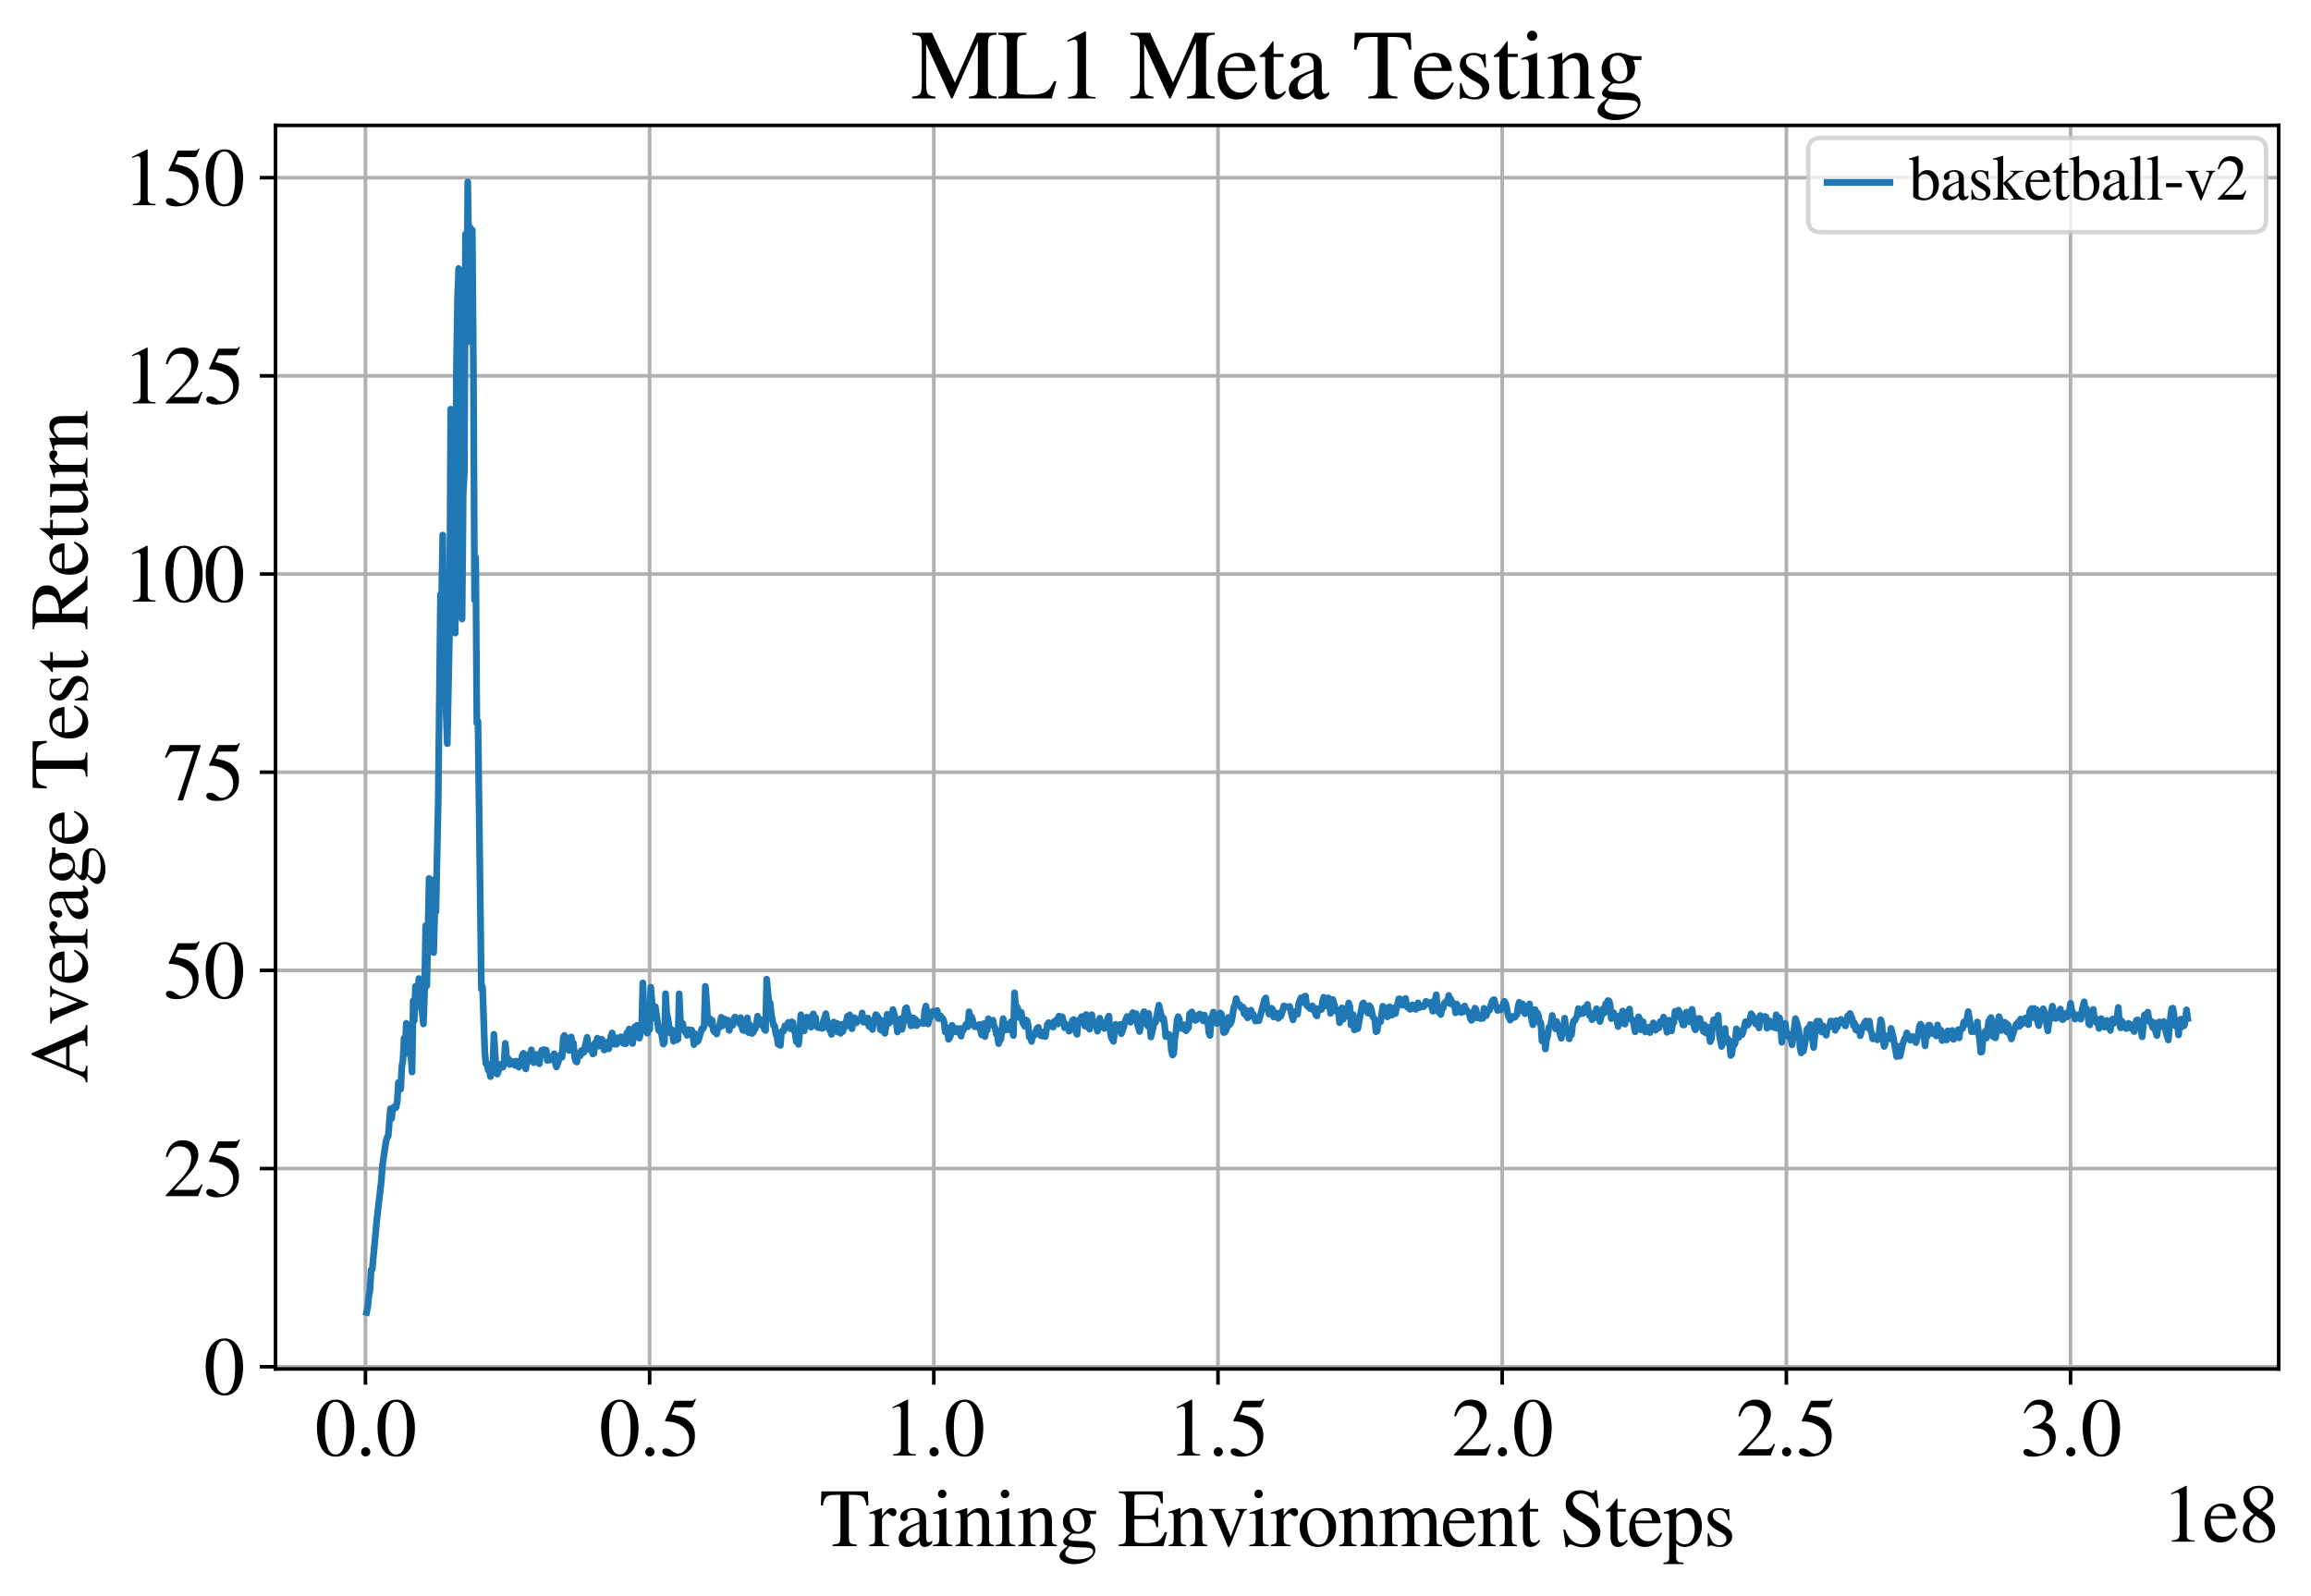 <?xml version="1.0" encoding="utf-8" standalone="no"?>
<!DOCTYPE svg PUBLIC "-//W3C//DTD SVG 1.1//EN"
  "http://www.w3.org/Graphics/SVG/1.1/DTD/svg11.dtd">
<svg xmlns:xlink="http://www.w3.org/1999/xlink" width="515pt" height="355.769pt" viewBox="0 0 515 355.769" xmlns="http://www.w3.org/2000/svg" version="1.1">
 <defs>
  <style type="text/css">*{stroke-linejoin: round; stroke-linecap: butt}</style>
 </defs>
 <g id="figure_1">
  <g id="patch_1">
   <path d="M 0 355.769 
L 515 355.769 
L 515 0 
L 0 0 
z
" style="fill: #ffffff"/>
  </g>
  <g id="axes_1">
   <g id="patch_2">
    <path d="M 61.4 305.152 
L 507.8 305.152 
L 507.8 27.952 
L 61.4 27.952 
z
" style="fill: #ffffff"/>
   </g>
   <g id="matplotlib.axis_1">
    <g id="xtick_1">
     <g id="line2d_1">
      <path d="M 81.438 305.152 
L 81.438 27.952 
" clip-path="url(#p1221281d97)" style="fill: none; stroke: #b0b0b0; stroke-width: 0.8; stroke-linecap: square"/>
     </g>
     <g id="line2d_2">
      <defs>
       <path id="me6796f492c" d="M 0 0 
L 0 3.5 
" style="stroke: #000000; stroke-width: 0.8"/>
      </defs>
      <g>
       <use xlink:href="#me6796f492c" x="81.438" y="305.152" style="stroke: #000000; stroke-width: 0.8"/>
      </g>
     </g>
     <g id="text_1">
      <!-- 0.0 -->
      <g transform="translate(70.188 324.446)scale(0.18 -0.18)">
       <defs>
        <path id="STIXGeneral-Regular-30" d="M 3046 2112 
Q 3046 1683 2963 1302 
Q 2880 922 2717 602 
Q 2554 282 2266 96 
Q 1978 -90 1600 -90 
Q 1210 -90 915 108 
Q 621 307 461 640 
Q 301 973 227 1350 
Q 154 1728 154 2150 
Q 154 2746 301 3222 
Q 448 3699 790 4012 
Q 1133 4326 1626 4326 
Q 2253 4326 2649 3712 
Q 3046 3098 3046 2112 
z
M 2432 2080 
Q 2432 3091 2217 3625 
Q 2003 4160 1587 4160 
Q 1190 4160 979 3622 
Q 768 3085 768 2106 
Q 768 1120 979 598 
Q 1190 77 1600 77 
Q 2003 77 2217 598 
Q 2432 1120 2432 2080 
z
" transform="scale(0.016)"/>
        <path id="STIXGeneral-Regular-2e" d="M 1158 275 
Q 1158 134 1052 32 
Q 947 -70 800 -70 
Q 653 -70 550 32 
Q 448 134 448 281 
Q 448 429 553 534 
Q 659 640 806 640 
Q 947 640 1052 531 
Q 1158 422 1158 275 
z
" transform="scale(0.016)"/>
       </defs>
       <use xlink:href="#STIXGeneral-Regular-30"/>
       <use xlink:href="#STIXGeneral-Regular-2e" x="50"/>
       <use xlink:href="#STIXGeneral-Regular-30" x="75"/>
      </g>
     </g>
    </g>
    <g id="xtick_2">
     <g id="line2d_3">
      <path d="M 144.768 305.152 
L 144.768 27.952 
" clip-path="url(#p1221281d97)" style="fill: none; stroke: #b0b0b0; stroke-width: 0.8; stroke-linecap: square"/>
     </g>
     <g id="line2d_4">
      <g>
       <use xlink:href="#me6796f492c" x="144.768" y="305.152" style="stroke: #000000; stroke-width: 0.8"/>
      </g>
     </g>
     <g id="text_2">
      <!-- 0.5 -->
      <g transform="translate(133.518 324.446)scale(0.18 -0.18)">
       <defs>
        <path id="STIXGeneral-Regular-35" d="M 2803 4358 
L 2573 3814 
Q 2534 3731 2400 3731 
L 1158 3731 
L 902 3187 
Q 1606 3053 1920 2896 
Q 2234 2739 2502 2368 
Q 2726 2061 2726 1555 
Q 2726 1094 2576 780 
Q 2426 467 2099 224 
Q 1664 -90 1011 -90 
Q 646 -90 422 19 
Q 198 128 198 307 
Q 198 550 486 550 
Q 717 550 960 352 
Q 1210 147 1414 147 
Q 1747 147 2012 480 
Q 2278 813 2278 1229 
Q 2278 1843 1850 2189 
Q 1293 2637 486 2637 
Q 410 2637 410 2688 
L 416 2720 
L 1114 4237 
L 2438 4237 
Q 2547 4237 2608 4269 
Q 2669 4301 2746 4403 
L 2803 4358 
z
" transform="scale(0.016)"/>
       </defs>
       <use xlink:href="#STIXGeneral-Regular-30"/>
       <use xlink:href="#STIXGeneral-Regular-2e" x="50"/>
       <use xlink:href="#STIXGeneral-Regular-35" x="75"/>
      </g>
     </g>
    </g>
    <g id="xtick_3">
     <g id="line2d_5">
      <path d="M 208.097 305.152 
L 208.097 27.952 
" clip-path="url(#p1221281d97)" style="fill: none; stroke: #b0b0b0; stroke-width: 0.8; stroke-linecap: square"/>
     </g>
     <g id="line2d_6">
      <g>
       <use xlink:href="#me6796f492c" x="208.097" y="305.152" style="stroke: #000000; stroke-width: 0.8"/>
      </g>
     </g>
     <g id="text_3">
      <!-- 1.0 -->
      <g transform="translate(196.847 324.446)scale(0.18 -0.18)">
       <defs>
        <path id="STIXGeneral-Regular-31" d="M 2522 0 
L 755 0 
L 755 96 
Q 1107 115 1235 227 
Q 1363 339 1363 608 
L 1363 3482 
Q 1363 3795 1171 3795 
Q 1082 3795 883 3718 
L 710 3654 
L 710 3744 
L 1856 4326 
L 1914 4307 
L 1914 486 
Q 1914 275 2042 185 
Q 2170 96 2522 96 
L 2522 0 
z
" transform="scale(0.016)"/>
       </defs>
       <use xlink:href="#STIXGeneral-Regular-31"/>
       <use xlink:href="#STIXGeneral-Regular-2e" x="50"/>
       <use xlink:href="#STIXGeneral-Regular-30" x="75"/>
      </g>
     </g>
    </g>
    <g id="xtick_4">
     <g id="line2d_7">
      <path d="M 271.427 305.152 
L 271.427 27.952 
" clip-path="url(#p1221281d97)" style="fill: none; stroke: #b0b0b0; stroke-width: 0.8; stroke-linecap: square"/>
     </g>
     <g id="line2d_8">
      <g>
       <use xlink:href="#me6796f492c" x="271.427" y="305.152" style="stroke: #000000; stroke-width: 0.8"/>
      </g>
     </g>
     <g id="text_4">
      <!-- 1.5 -->
      <g transform="translate(260.177 324.446)scale(0.18 -0.18)">
       <use xlink:href="#STIXGeneral-Regular-31"/>
       <use xlink:href="#STIXGeneral-Regular-2e" x="50"/>
       <use xlink:href="#STIXGeneral-Regular-35" x="75"/>
      </g>
     </g>
    </g>
    <g id="xtick_5">
     <g id="line2d_9">
      <path d="M 334.757 305.152 
L 334.757 27.952 
" clip-path="url(#p1221281d97)" style="fill: none; stroke: #b0b0b0; stroke-width: 0.8; stroke-linecap: square"/>
     </g>
     <g id="line2d_10">
      <g>
       <use xlink:href="#me6796f492c" x="334.757" y="305.152" style="stroke: #000000; stroke-width: 0.8"/>
      </g>
     </g>
     <g id="text_5">
      <!-- 2.0 -->
      <g transform="translate(323.507 324.446)scale(0.18 -0.18)">
       <defs>
        <path id="STIXGeneral-Regular-32" d="M 3034 877 
L 2688 0 
L 186 0 
L 186 77 
L 1325 1286 
Q 1773 1754 1965 2144 
Q 2157 2534 2157 2950 
Q 2157 3379 1920 3616 
Q 1683 3853 1267 3853 
Q 922 3853 720 3673 
Q 518 3494 326 3021 
L 192 3053 
Q 301 3648 630 3987 
Q 960 4326 1523 4326 
Q 2054 4326 2380 4006 
Q 2707 3686 2707 3200 
Q 2707 2477 1888 1613 
L 832 486 
L 2330 486 
Q 2541 486 2665 569 
Q 2790 653 2944 915 
L 3034 877 
z
" transform="scale(0.016)"/>
       </defs>
       <use xlink:href="#STIXGeneral-Regular-32"/>
       <use xlink:href="#STIXGeneral-Regular-2e" x="50"/>
       <use xlink:href="#STIXGeneral-Regular-30" x="75"/>
      </g>
     </g>
    </g>
    <g id="xtick_6">
     <g id="line2d_11">
      <path d="M 398.087 305.152 
L 398.087 27.952 
" clip-path="url(#p1221281d97)" style="fill: none; stroke: #b0b0b0; stroke-width: 0.8; stroke-linecap: square"/>
     </g>
     <g id="line2d_12">
      <g>
       <use xlink:href="#me6796f492c" x="398.087" y="305.152" style="stroke: #000000; stroke-width: 0.8"/>
      </g>
     </g>
     <g id="text_6">
      <!-- 2.5 -->
      <g transform="translate(386.837 324.446)scale(0.18 -0.18)">
       <use xlink:href="#STIXGeneral-Regular-32"/>
       <use xlink:href="#STIXGeneral-Regular-2e" x="50"/>
       <use xlink:href="#STIXGeneral-Regular-35" x="75"/>
      </g>
     </g>
    </g>
    <g id="xtick_7">
     <g id="line2d_13">
      <path d="M 461.417 305.152 
L 461.417 27.952 
" clip-path="url(#p1221281d97)" style="fill: none; stroke: #b0b0b0; stroke-width: 0.8; stroke-linecap: square"/>
     </g>
     <g id="line2d_14">
      <g>
       <use xlink:href="#me6796f492c" x="461.417" y="305.152" style="stroke: #000000; stroke-width: 0.8"/>
      </g>
     </g>
     <g id="text_7">
      <!-- 3.0 -->
      <g transform="translate(450.167 324.446)scale(0.18 -0.18)">
       <defs>
        <path id="STIXGeneral-Regular-33" d="M 390 3264 
L 288 3290 
Q 435 3770 748 4048 
Q 1062 4326 1542 4326 
Q 1990 4326 2265 4083 
Q 2541 3840 2541 3450 
Q 2541 2925 1946 2566 
Q 2298 2413 2477 2227 
Q 2758 1914 2758 1402 
Q 2758 890 2464 506 
Q 2246 211 1840 60 
Q 1434 -90 979 -90 
Q 262 -90 262 275 
Q 262 378 339 442 
Q 416 506 525 506 
Q 685 506 915 339 
Q 1197 141 1466 141 
Q 1818 141 2058 425 
Q 2298 710 2298 1120 
Q 2298 1856 1632 2048 
Q 1434 2112 979 2112 
L 979 2202 
Q 1338 2323 1517 2432 
Q 2035 2726 2035 3290 
Q 2035 3610 1852 3776 
Q 1670 3942 1344 3942 
Q 768 3942 390 3264 
z
" transform="scale(0.016)"/>
       </defs>
       <use xlink:href="#STIXGeneral-Regular-33"/>
       <use xlink:href="#STIXGeneral-Regular-2e" x="50"/>
       <use xlink:href="#STIXGeneral-Regular-30" x="75"/>
      </g>
     </g>
    </g>
    <g id="text_8">
     <!-- Training Environment Steps -->
     <g transform="translate(182.605 344.646)scale(0.18 -0.18)">
      <defs>
       <path id="STIXGeneral-Regular-54" d="M 3795 3149 
L 3642 3149 
Q 3539 3674 3353 3821 
Q 3168 3968 2656 3968 
L 2278 3968 
L 2278 710 
Q 2278 346 2387 243 
Q 2496 141 2893 122 
L 2893 0 
L 1024 0 
L 1024 122 
Q 1427 147 1526 256 
Q 1626 365 1626 787 
L 1626 3968 
L 1242 3968 
Q 723 3968 540 3817 
Q 358 3667 262 3149 
L 109 3149 
L 154 4237 
L 3750 4237 
L 3795 3149 
z
" transform="scale(0.016)"/>
       <path id="STIXGeneral-Regular-72" d="M 1024 2931 
L 1024 2342 
Q 1267 2688 1430 2816 
Q 1594 2944 1792 2944 
Q 1958 2944 2051 2854 
Q 2144 2765 2144 2605 
Q 2144 2470 2077 2393 
Q 2010 2317 1894 2317 
Q 1773 2317 1638 2445 
Q 1536 2541 1472 2541 
Q 1338 2541 1181 2355 
Q 1024 2170 1024 2016 
L 1024 576 
Q 1024 301 1133 205 
Q 1242 109 1568 96 
L 1568 0 
L 32 0 
L 32 96 
Q 339 154 412 224 
Q 486 294 486 538 
L 486 2138 
Q 486 2349 438 2435 
Q 390 2522 269 2522 
Q 166 2522 45 2496 
L 45 2598 
Q 448 2726 992 2944 
L 1024 2931 
z
" transform="scale(0.016)"/>
       <path id="STIXGeneral-Regular-61" d="M 2829 422 
L 2829 243 
Q 2586 -64 2253 -64 
Q 1888 -64 1843 403 
L 1837 403 
Q 1427 -64 909 -64 
Q 608 -64 422 112 
Q 237 288 237 602 
Q 237 1050 685 1350 
Q 992 1555 1837 1869 
L 1837 2214 
Q 1837 2502 1699 2646 
Q 1562 2790 1338 2790 
Q 1146 2790 1018 2697 
Q 890 2605 890 2477 
Q 890 2419 909 2348 
Q 928 2278 928 2208 
Q 928 2112 841 2029 
Q 755 1946 634 1946 
Q 525 1946 441 2029 
Q 358 2112 358 2240 
Q 358 2547 685 2752 
Q 986 2944 1421 2944 
Q 1939 2944 2176 2656 
Q 2291 2522 2323 2384 
Q 2355 2246 2355 1946 
L 2355 723 
Q 2355 301 2554 301 
Q 2682 301 2829 422 
z
M 1837 813 
L 1837 1715 
Q 1248 1510 1018 1293 
Q 800 1094 800 800 
Q 800 557 921 432 
Q 1043 307 1242 307 
Q 1453 307 1613 410 
Q 1747 506 1792 589 
Q 1837 672 1837 813 
z
" transform="scale(0.016)"/>
       <path id="STIXGeneral-Regular-69" d="M 1152 4045 
Q 1152 3904 1056 3811 
Q 960 3718 819 3718 
Q 685 3718 592 3811 
Q 499 3904 499 4045 
Q 499 4179 595 4275 
Q 691 4371 826 4371 
Q 966 4371 1059 4275 
Q 1152 4179 1152 4045 
z
M 1619 0 
L 102 0 
L 102 96 
Q 435 115 521 211 
Q 608 307 608 666 
L 608 2118 
Q 608 2342 563 2432 
Q 518 2522 397 2522 
Q 243 2522 128 2490 
L 128 2592 
L 1120 2944 
L 1146 2918 
L 1146 672 
Q 1146 314 1226 218 
Q 1306 122 1619 96 
L 1619 0 
z
" transform="scale(0.016)"/>
       <path id="STIXGeneral-Regular-6e" d="M 3104 0 
L 1773 0 
L 1779 96 
Q 2016 115 2096 233 
Q 2176 352 2176 672 
L 2176 1946 
Q 2176 2592 1709 2592 
Q 1549 2592 1408 2515 
Q 1267 2438 1050 2227 
L 1050 461 
Q 1050 269 1136 192 
Q 1222 115 1466 96 
L 1466 0 
L 115 0 
L 115 96 
Q 358 115 435 214 
Q 512 314 512 602 
L 512 2157 
Q 512 2394 467 2483 
Q 422 2573 288 2573 
Q 160 2573 102 2547 
L 102 2656 
Q 550 2784 979 2944 
L 1030 2925 
L 1030 2426 
L 1037 2426 
Q 1491 2944 1958 2944 
Q 2323 2944 2518 2688 
Q 2714 2432 2714 1958 
L 2714 544 
Q 2714 288 2790 205 
Q 2867 122 3104 96 
L 3104 0 
z
" transform="scale(0.016)"/>
       <path id="STIXGeneral-Regular-67" d="M 3008 2483 
L 2477 2483 
Q 2598 2208 2598 1946 
Q 2598 1453 2265 1203 
Q 1933 954 1600 954 
Q 1530 954 1357 973 
L 1235 986 
Q 1107 947 979 812 
Q 851 678 851 582 
Q 851 435 1350 410 
L 2176 371 
Q 2528 358 2739 172 
Q 2950 -13 2950 -314 
Q 2950 -685 2566 -986 
Q 2035 -1395 1286 -1395 
Q 826 -1395 502 -1212 
Q 179 -1030 179 -774 
Q 179 -595 320 -419 
Q 461 -243 806 6 
Q 602 102 534 172 
Q 467 243 467 346 
Q 467 531 762 787 
Q 909 915 1037 1043 
Q 717 1203 579 1401 
Q 442 1600 442 1901 
Q 442 2336 752 2640 
Q 1062 2944 1510 2944 
Q 1766 2944 2022 2848 
L 2163 2797 
Q 2349 2733 2515 2733 
L 3008 2733 
L 3008 2483 
z
M 973 2163 
L 973 2144 
Q 973 1683 1155 1398 
Q 1338 1114 1632 1114 
Q 1850 1114 1978 1270 
Q 2106 1427 2106 1690 
Q 2106 2112 1914 2464 
Q 1754 2765 1446 2765 
Q 1222 2765 1097 2605 
Q 973 2445 973 2163 
z
M 2771 -410 
Q 2771 -230 2595 -163 
Q 2419 -96 1978 -96 
Q 1344 -96 941 -13 
Q 749 -243 688 -348 
Q 627 -454 627 -563 
Q 627 -774 880 -902 
Q 1133 -1030 1555 -1030 
Q 2099 -1030 2435 -860 
Q 2771 -691 2771 -410 
z
" transform="scale(0.016)"/>
       <path id="STIXGeneral-Regular-20" transform="scale(0.016)"/>
       <path id="STIXGeneral-Regular-45" d="M 3821 1082 
L 3526 0 
L 77 0 
L 77 122 
Q 442 147 538 252 
Q 634 358 634 730 
L 634 3520 
Q 634 3878 534 3987 
Q 435 4096 77 4115 
L 77 4237 
L 3469 4237 
L 3494 3322 
L 3334 3322 
Q 3264 3750 3085 3872 
Q 2906 3994 2349 3994 
L 1510 3994 
Q 1370 3994 1328 3952 
Q 1286 3910 1286 3763 
L 1286 2355 
L 2253 2355 
Q 2656 2355 2787 2470 
Q 2918 2586 2976 2970 
L 3123 2970 
L 3123 1472 
L 2976 1472 
Q 2918 1875 2790 1984 
Q 2662 2093 2253 2093 
L 1286 2093 
L 1286 538 
Q 1286 346 1420 291 
Q 1555 237 1933 237 
L 2163 237 
Q 2848 237 3136 403 
Q 3424 570 3642 1082 
L 3821 1082 
z
" transform="scale(0.016)"/>
       <path id="STIXGeneral-Regular-76" d="M 3053 2880 
L 3053 2784 
Q 2906 2771 2835 2688 
Q 2765 2605 2637 2285 
L 1818 230 
Q 1690 -90 1638 -90 
Q 1587 -90 1523 77 
Q 1510 96 1497 141 
Q 1485 186 1472 211 
L 704 2048 
Q 499 2534 403 2652 
Q 307 2771 122 2784 
L 122 2880 
L 1376 2880 
L 1376 2784 
Q 1210 2771 1146 2732 
Q 1082 2694 1082 2611 
Q 1082 2509 1139 2368 
L 1792 730 
L 2426 2387 
Q 2464 2483 2464 2579 
Q 2464 2758 2163 2784 
L 2163 2880 
L 3053 2880 
z
" transform="scale(0.016)"/>
       <path id="STIXGeneral-Regular-6f" d="M 3008 1478 
Q 3008 806 2608 371 
Q 2208 -64 1568 -64 
Q 979 -64 582 368 
Q 186 800 186 1459 
Q 186 2125 582 2534 
Q 979 2944 1626 2944 
Q 2221 2944 2614 2537 
Q 3008 2131 3008 1478 
z
M 2432 1306 
Q 2432 2035 2112 2445 
Q 1856 2765 1504 2765 
Q 1171 2765 966 2493 
Q 762 2221 762 1747 
Q 762 928 1101 435 
Q 1318 115 1677 115 
Q 2029 115 2230 432 
Q 2432 749 2432 1306 
z
" transform="scale(0.016)"/>
       <path id="STIXGeneral-Regular-6d" d="M 4960 0 
L 3565 0 
L 3565 96 
Q 3834 122 3907 208 
Q 3981 294 3981 576 
L 3981 1894 
Q 3981 2278 3869 2444 
Q 3757 2611 3488 2611 
Q 3264 2611 3107 2521 
Q 2950 2432 2803 2221 
L 2803 608 
Q 2803 301 2896 201 
Q 2989 102 3264 96 
L 3264 0 
L 1830 0 
L 1830 96 
Q 2112 115 2189 188 
Q 2266 262 2266 550 
L 2266 1901 
Q 2266 2611 1850 2611 
Q 1670 2611 1468 2531 
Q 1267 2451 1171 2336 
Q 1088 2240 1088 2227 
L 1088 448 
Q 1088 243 1177 176 
Q 1267 109 1523 96 
L 1523 0 
L 102 0 
L 102 96 
Q 371 102 460 195 
Q 550 288 550 563 
L 550 2150 
Q 550 2387 499 2480 
Q 448 2573 326 2573 
Q 230 2573 122 2547 
L 122 2656 
Q 557 2778 1011 2944 
L 1062 2925 
L 1062 2451 
L 1075 2451 
Q 1363 2752 1584 2848 
Q 1805 2944 2054 2944 
Q 2560 2944 2733 2406 
Q 3232 2944 3776 2944 
Q 4518 2944 4518 1792 
L 4518 493 
Q 4518 282 4582 202 
Q 4646 122 4794 109 
L 4960 96 
L 4960 0 
z
" transform="scale(0.016)"/>
       <path id="STIXGeneral-Regular-65" d="M 2611 1050 
L 2714 1005 
Q 2330 -64 1376 -64 
Q 813 -64 486 329 
Q 160 723 160 1389 
Q 160 2074 525 2509 
Q 890 2944 1485 2944 
Q 2061 2944 2374 2502 
Q 2560 2246 2592 1773 
L 621 1773 
Q 646 1370 700 1158 
Q 755 947 915 730 
Q 1184 378 1626 378 
Q 1939 378 2153 531 
Q 2368 685 2611 1050 
z
M 634 1978 
L 1939 1978 
Q 1882 2381 1750 2547 
Q 1619 2714 1312 2714 
Q 1043 2714 864 2525 
Q 685 2336 634 1978 
z
" transform="scale(0.016)"/>
       <path id="STIXGeneral-Regular-74" d="M 1702 493 
L 1786 422 
Q 1478 -64 1011 -64 
Q 448 -64 448 749 
L 448 2675 
L 109 2675 
Q 83 2694 83 2720 
Q 83 2771 192 2842 
Q 435 2982 813 3526 
Q 826 3546 874 3606 
Q 922 3667 941 3706 
Q 986 3706 986 3622 
L 986 2880 
L 1632 2880 
L 1632 2675 
L 986 2675 
L 986 845 
Q 986 538 1062 403 
Q 1139 269 1318 269 
Q 1510 269 1702 493 
z
" transform="scale(0.016)"/>
       <path id="STIXGeneral-Regular-53" d="M 3002 2963 
L 2842 2963 
Q 2733 3360 2579 3565 
Q 2189 4064 1651 4064 
Q 1357 4064 1181 3894 
Q 1005 3725 1005 3456 
Q 1005 3328 1069 3206 
Q 1133 3085 1206 2998 
Q 1280 2912 1465 2784 
Q 1651 2656 1766 2589 
Q 1882 2522 2150 2362 
Q 2669 2061 2905 1763 
Q 3142 1466 3142 1107 
Q 3142 576 2771 243 
Q 2400 -90 1837 -90 
Q 1421 -90 1082 58 
Q 915 128 781 128 
Q 704 128 653 70 
Q 602 13 602 -83 
L 461 -83 
L 275 1274 
L 416 1274 
Q 845 141 1734 141 
Q 2074 141 2285 342 
Q 2496 544 2496 858 
Q 2496 1158 2310 1363 
Q 2003 1696 1235 2106 
Q 454 2522 454 3206 
Q 454 3718 768 4022 
Q 1082 4326 1568 4326 
Q 1907 4326 2240 4186 
Q 2413 4109 2522 4109 
Q 2688 4109 2726 4326 
L 2861 4326 
L 3002 2963 
z
" transform="scale(0.016)"/>
       <path id="STIXGeneral-Regular-70" d="M 1018 2931 
L 1018 2438 
Q 1421 2944 1939 2944 
Q 2406 2944 2707 2560 
Q 3008 2176 3008 1581 
Q 3008 883 2621 409 
Q 2234 -64 1664 -64 
Q 1466 -64 1328 -6 
Q 1190 51 1018 211 
L 1018 -794 
Q 1018 -1094 1120 -1180 
Q 1222 -1267 1581 -1274 
L 1581 -1389 
L 32 -1389 
L 32 -1280 
Q 314 -1254 397 -1171 
Q 480 -1088 480 -838 
L 480 2157 
Q 480 2381 429 2451 
Q 378 2522 218 2522 
Q 115 2522 58 2515 
L 58 2618 
Q 506 2752 979 2944 
L 1018 2931 
z
M 1018 2138 
L 1018 563 
Q 1018 422 1238 281 
Q 1459 141 1683 141 
Q 2029 141 2243 467 
Q 2458 794 2458 1325 
Q 2458 1888 2243 2224 
Q 2029 2560 1670 2560 
Q 1446 2560 1232 2419 
Q 1018 2278 1018 2138 
z
" transform="scale(0.016)"/>
       <path id="STIXGeneral-Regular-73" d="M 998 1926 
L 1664 1523 
Q 1984 1331 2105 1164 
Q 2227 998 2227 736 
Q 2227 416 1961 176 
Q 1696 -64 1331 -64 
Q 1030 -64 864 -6 
Q 691 51 570 51 
Q 461 51 416 -26 
L 333 -26 
L 333 979 
L 435 979 
Q 538 512 730 294 
Q 922 77 1248 77 
Q 1485 77 1632 211 
Q 1779 346 1779 550 
Q 1779 845 1440 1030 
L 1094 1222 
Q 326 1651 326 2150 
Q 326 2522 566 2730 
Q 806 2938 1210 2938 
Q 1491 2938 1638 2867 
Q 1754 2816 1818 2816 
Q 1862 2816 1920 2880 
L 1990 2880 
L 2022 2010 
L 1926 2010 
Q 1818 2445 1654 2621 
Q 1491 2797 1203 2797 
Q 986 2797 854 2688 
Q 723 2579 723 2362 
Q 723 2253 796 2128 
Q 870 2003 998 1926 
z
" transform="scale(0.016)"/>
      </defs>
      <use xlink:href="#STIXGeneral-Regular-54"/>
      <use xlink:href="#STIXGeneral-Regular-72" x="61.1"/>
      <use xlink:href="#STIXGeneral-Regular-61" x="94.4"/>
      <use xlink:href="#STIXGeneral-Regular-69" x="138.8"/>
      <use xlink:href="#STIXGeneral-Regular-6e" x="166.6"/>
      <use xlink:href="#STIXGeneral-Regular-69" x="216.6"/>
      <use xlink:href="#STIXGeneral-Regular-6e" x="244.4"/>
      <use xlink:href="#STIXGeneral-Regular-67" x="294.4"/>
      <use xlink:href="#STIXGeneral-Regular-20" x="344.4"/>
      <use xlink:href="#STIXGeneral-Regular-45" x="369.4"/>
      <use xlink:href="#STIXGeneral-Regular-6e" x="430.5"/>
      <use xlink:href="#STIXGeneral-Regular-76" x="480.5"/>
      <use xlink:href="#STIXGeneral-Regular-69" x="530.5"/>
      <use xlink:href="#STIXGeneral-Regular-72" x="558.3"/>
      <use xlink:href="#STIXGeneral-Regular-6f" x="591.6"/>
      <use xlink:href="#STIXGeneral-Regular-6e" x="641.6"/>
      <use xlink:href="#STIXGeneral-Regular-6d" x="691.6"/>
      <use xlink:href="#STIXGeneral-Regular-65" x="769.4"/>
      <use xlink:href="#STIXGeneral-Regular-6e" x="813.8"/>
      <use xlink:href="#STIXGeneral-Regular-74" x="863.8"/>
      <use xlink:href="#STIXGeneral-Regular-20" x="891.6"/>
      <use xlink:href="#STIXGeneral-Regular-53" x="916.6"/>
      <use xlink:href="#STIXGeneral-Regular-74" x="972.2"/>
      <use xlink:href="#STIXGeneral-Regular-65" x="1000"/>
      <use xlink:href="#STIXGeneral-Regular-70" x="1044.4"/>
      <use xlink:href="#STIXGeneral-Regular-73" x="1094.4"/>
     </g>
    </g>
    <g id="text_9">
     <!-- 1e8 -->
     <g transform="translate(481.807 343.646)scale(0.18 -0.18)">
      <defs>
       <path id="STIXGeneral-Regular-38" d="M 2848 992 
Q 2848 499 2505 204 
Q 2163 -90 1587 -90 
Q 1050 -90 704 204 
Q 358 499 358 954 
Q 358 1293 524 1533 
Q 691 1773 1190 2125 
Q 710 2522 553 2765 
Q 397 3008 397 3328 
Q 397 3782 745 4054 
Q 1094 4326 1638 4326 
Q 2106 4326 2410 4060 
Q 2714 3795 2714 3411 
Q 2714 3059 2531 2848 
Q 2349 2637 1856 2374 
Q 2432 1990 2640 1689 
Q 2848 1389 2848 992 
z
M 2272 3411 
Q 2272 3744 2086 3945 
Q 1901 4147 1574 4147 
Q 1248 4147 1059 3977 
Q 870 3808 870 3513 
Q 870 3219 1059 2979 
Q 1248 2739 1670 2490 
Q 1997 2682 2134 2896 
Q 2272 3110 2272 3411 
z
M 1734 1741 
L 1357 1997 
Q 1075 1766 960 1545 
Q 845 1325 845 1011 
Q 845 576 1065 333 
Q 1286 90 1658 90 
Q 1971 90 2166 285 
Q 2362 480 2362 794 
Q 2362 1082 2214 1299 
Q 2067 1517 1734 1741 
z
" transform="scale(0.016)"/>
      </defs>
      <use xlink:href="#STIXGeneral-Regular-31"/>
      <use xlink:href="#STIXGeneral-Regular-65" x="50"/>
      <use xlink:href="#STIXGeneral-Regular-38" x="94.4"/>
     </g>
    </g>
   </g>
   <g id="matplotlib.axis_2">
    <g id="ytick_1">
     <g id="line2d_15">
      <path d="M 61.4 304.661 
L 507.8 304.661 
" clip-path="url(#p1221281d97)" style="fill: none; stroke: #b0b0b0; stroke-width: 0.8; stroke-linecap: square"/>
     </g>
     <g id="line2d_16">
      <defs>
       <path id="ma8c9cd213b" d="M 0 0 
L -3.5 0 
" style="stroke: #000000; stroke-width: 0.8"/>
      </defs>
      <g>
       <use xlink:href="#ma8c9cd213b" x="61.4" y="304.661" style="stroke: #000000; stroke-width: 0.8"/>
      </g>
     </g>
     <g id="text_10">
      <!-- 0 -->
      <g transform="translate(45.4 310.807)scale(0.18 -0.18)">
       <use xlink:href="#STIXGeneral-Regular-30"/>
      </g>
     </g>
    </g>
    <g id="ytick_2">
     <g id="line2d_17">
      <path d="M 61.4 260.484 
L 507.8 260.484 
" clip-path="url(#p1221281d97)" style="fill: none; stroke: #b0b0b0; stroke-width: 0.8; stroke-linecap: square"/>
     </g>
     <g id="line2d_18">
      <g>
       <use xlink:href="#ma8c9cd213b" x="61.4" y="260.484" style="stroke: #000000; stroke-width: 0.8"/>
      </g>
     </g>
     <g id="text_11">
      <!-- 25 -->
      <g transform="translate(36.4 266.631)scale(0.18 -0.18)">
       <use xlink:href="#STIXGeneral-Regular-32"/>
       <use xlink:href="#STIXGeneral-Regular-35" x="50"/>
      </g>
     </g>
    </g>
    <g id="ytick_3">
     <g id="line2d_19">
      <path d="M 61.4 216.308 
L 507.8 216.308 
" clip-path="url(#p1221281d97)" style="fill: none; stroke: #b0b0b0; stroke-width: 0.8; stroke-linecap: square"/>
     </g>
     <g id="line2d_20">
      <g>
       <use xlink:href="#ma8c9cd213b" x="61.4" y="216.308" style="stroke: #000000; stroke-width: 0.8"/>
      </g>
     </g>
     <g id="text_12">
      <!-- 50 -->
      <g transform="translate(36.4 222.455)scale(0.18 -0.18)">
       <use xlink:href="#STIXGeneral-Regular-35"/>
       <use xlink:href="#STIXGeneral-Regular-30" x="50"/>
      </g>
     </g>
    </g>
    <g id="ytick_4">
     <g id="line2d_21">
      <path d="M 61.4 172.132 
L 507.8 172.132 
" clip-path="url(#p1221281d97)" style="fill: none; stroke: #b0b0b0; stroke-width: 0.8; stroke-linecap: square"/>
     </g>
     <g id="line2d_22">
      <g>
       <use xlink:href="#ma8c9cd213b" x="61.4" y="172.132" style="stroke: #000000; stroke-width: 0.8"/>
      </g>
     </g>
     <g id="text_13">
      <!-- 75 -->
      <g transform="translate(36.4 178.278)scale(0.18 -0.18)">
       <defs>
        <path id="STIXGeneral-Regular-37" d="M 2874 4134 
L 1517 -51 
L 1101 -51 
L 2368 3763 
L 992 3763 
Q 717 3763 582 3667 
Q 448 3571 243 3238 
L 128 3296 
L 512 4237 
L 2874 4237 
L 2874 4134 
z
" transform="scale(0.016)"/>
       </defs>
       <use xlink:href="#STIXGeneral-Regular-37"/>
       <use xlink:href="#STIXGeneral-Regular-35" x="50"/>
      </g>
     </g>
    </g>
    <g id="ytick_5">
     <g id="line2d_23">
      <path d="M 61.4 127.955 
L 507.8 127.955 
" clip-path="url(#p1221281d97)" style="fill: none; stroke: #b0b0b0; stroke-width: 0.8; stroke-linecap: square"/>
     </g>
     <g id="line2d_24">
      <g>
       <use xlink:href="#ma8c9cd213b" x="61.4" y="127.955" style="stroke: #000000; stroke-width: 0.8"/>
      </g>
     </g>
     <g id="text_14">
      <!-- 100 -->
      <g transform="translate(27.4 134.102)scale(0.18 -0.18)">
       <use xlink:href="#STIXGeneral-Regular-31"/>
       <use xlink:href="#STIXGeneral-Regular-30" x="50"/>
       <use xlink:href="#STIXGeneral-Regular-30" x="100"/>
      </g>
     </g>
    </g>
    <g id="ytick_6">
     <g id="line2d_25">
      <path d="M 61.4 83.779 
L 507.8 83.779 
" clip-path="url(#p1221281d97)" style="fill: none; stroke: #b0b0b0; stroke-width: 0.8; stroke-linecap: square"/>
     </g>
     <g id="line2d_26">
      <g>
       <use xlink:href="#ma8c9cd213b" x="61.4" y="83.779" style="stroke: #000000; stroke-width: 0.8"/>
      </g>
     </g>
     <g id="text_15">
      <!-- 125 -->
      <g transform="translate(27.4 89.926)scale(0.18 -0.18)">
       <use xlink:href="#STIXGeneral-Regular-31"/>
       <use xlink:href="#STIXGeneral-Regular-32" x="50"/>
       <use xlink:href="#STIXGeneral-Regular-35" x="100"/>
      </g>
     </g>
    </g>
    <g id="ytick_7">
     <g id="line2d_27">
      <path d="M 61.4 39.602 
L 507.8 39.602 
" clip-path="url(#p1221281d97)" style="fill: none; stroke: #b0b0b0; stroke-width: 0.8; stroke-linecap: square"/>
     </g>
     <g id="line2d_28">
      <g>
       <use xlink:href="#ma8c9cd213b" x="61.4" y="39.602" style="stroke: #000000; stroke-width: 0.8"/>
      </g>
     </g>
     <g id="text_16">
      <!-- 150 -->
      <g transform="translate(27.4 45.749)scale(0.18 -0.18)">
       <use xlink:href="#STIXGeneral-Regular-31"/>
       <use xlink:href="#STIXGeneral-Regular-35" x="50"/>
       <use xlink:href="#STIXGeneral-Regular-30" x="100"/>
      </g>
     </g>
    </g>
    <g id="text_17">
     <!-- Average Test Return -->
     <g transform="translate(19.477 241.533)rotate(-90)scale(0.18 -0.18)">
      <defs>
       <path id="STIXGeneral-Regular-41" d="M 4525 0 
L 2893 0 
L 2893 122 
Q 3149 122 3245 179 
Q 3334 224 3334 333 
Q 3334 499 3213 781 
L 2950 1382 
L 1274 1382 
L 979 653 
Q 922 506 922 384 
Q 922 237 1027 179 
Q 1133 122 1370 122 
L 1370 0 
L 96 0 
L 96 122 
Q 365 147 486 316 
Q 608 486 902 1190 
L 2221 4314 
L 2349 4314 
L 3923 710 
Q 4064 378 4176 262 
Q 4288 147 4525 122 
L 4525 0 
z
M 2861 1645 
L 2118 3405 
L 1382 1645 
L 2861 1645 
z
" transform="scale(0.016)"/>
       <path id="STIXGeneral-Regular-52" d="M 4224 0 
L 3187 0 
L 1664 1971 
L 1306 1958 
L 1306 717 
Q 1306 352 1405 249 
Q 1504 147 1875 122 
L 1875 0 
L 109 0 
L 109 122 
Q 474 154 563 262 
Q 653 371 653 794 
L 653 3526 
Q 653 3885 563 3987 
Q 474 4090 109 4115 
L 109 4237 
L 1850 4237 
Q 2726 4237 3187 3859 
Q 3501 3603 3501 3091 
Q 3501 2221 2342 2042 
L 3622 422 
Q 3757 256 3878 198 
Q 4000 141 4224 122 
L 4224 0 
z
M 1306 3731 
L 1306 2195 
Q 1766 2202 1990 2246 
Q 2214 2291 2438 2413 
Q 2803 2618 2803 3142 
Q 2803 4000 1632 4000 
Q 1459 4000 1382 3945 
Q 1306 3891 1306 3731 
z
" transform="scale(0.016)"/>
       <path id="STIXGeneral-Regular-75" d="M 3072 320 
L 3072 230 
Q 2573 96 2195 -58 
L 2163 -38 
L 2163 486 
L 2150 486 
Q 1747 -64 1235 -64 
Q 870 -64 662 160 
Q 454 384 454 755 
L 454 2362 
Q 454 2598 371 2688 
Q 288 2778 58 2790 
L 58 2880 
L 992 2880 
L 992 813 
Q 992 595 1123 451 
Q 1254 307 1446 307 
Q 1760 307 1984 506 
Q 2067 582 2099 649 
Q 2131 717 2131 877 
L 2131 2355 
Q 2131 2605 2041 2678 
Q 1952 2752 1658 2771 
L 1658 2880 
L 2669 2880 
L 2669 685 
Q 2669 461 2742 390 
Q 2816 320 3034 320 
L 3072 320 
z
" transform="scale(0.016)"/>
      </defs>
      <use xlink:href="#STIXGeneral-Regular-41"/>
      <use xlink:href="#STIXGeneral-Regular-76" x="72.2"/>
      <use xlink:href="#STIXGeneral-Regular-65" x="122.2"/>
      <use xlink:href="#STIXGeneral-Regular-72" x="166.6"/>
      <use xlink:href="#STIXGeneral-Regular-61" x="199.9"/>
      <use xlink:href="#STIXGeneral-Regular-67" x="244.3"/>
      <use xlink:href="#STIXGeneral-Regular-65" x="294.3"/>
      <use xlink:href="#STIXGeneral-Regular-20" x="338.7"/>
      <use xlink:href="#STIXGeneral-Regular-54" x="363.7"/>
      <use xlink:href="#STIXGeneral-Regular-65" x="424.8"/>
      <use xlink:href="#STIXGeneral-Regular-73" x="469.2"/>
      <use xlink:href="#STIXGeneral-Regular-74" x="508.1"/>
      <use xlink:href="#STIXGeneral-Regular-20" x="535.9"/>
      <use xlink:href="#STIXGeneral-Regular-52" x="560.9"/>
      <use xlink:href="#STIXGeneral-Regular-65" x="627.6"/>
      <use xlink:href="#STIXGeneral-Regular-74" x="672"/>
      <use xlink:href="#STIXGeneral-Regular-75" x="699.8"/>
      <use xlink:href="#STIXGeneral-Regular-72" x="749.8"/>
      <use xlink:href="#STIXGeneral-Regular-6e" x="783.1"/>
     </g>
    </g>
   </g>
   <g id="line2d_29">
    <path d="M 81.691 292.552 
L 81.944 291.374 
L 82.198 288.852 
L 82.451 287.546 
L 82.704 283.11 
L 82.958 282.896 
L 83.971 271.935 
L 84.984 263.218 
L 85.237 259.695 
L 85.997 254.576 
L 86.251 253.566 
L 86.504 253.315 
L 87.011 247.138 
L 87.264 249.309 
L 87.517 247.033 
L 87.771 246.737 
L 88.024 247.029 
L 88.277 246.825 
L 88.531 245.481 
L 88.784 241.319 
L 89.291 242.761 
L 89.544 237.758 
L 89.797 236.311 
L 90.05 231.437 
L 90.304 233.226 
L 90.557 228.097 
L 90.81 228.385 
L 91.064 232.996 
L 91.317 235.14 
L 91.57 235.322 
L 91.824 238.968 
L 92.077 223.064 
L 92.33 227.447 
L 92.584 219.851 
L 92.837 223.467 
L 93.09 224.19 
L 93.344 218.122 
L 93.597 221.743 
L 93.85 223.565 
L 94.357 228.256 
L 94.61 221.239 
L 94.864 206.343 
L 95.117 219.719 
L 95.623 195.815 
L 95.877 202.275 
L 96.13 196.1 
L 96.383 197.914 
L 96.637 212.337 
L 96.89 202.821 
L 97.143 203.243 
L 97.65 178.989 
L 98.157 132.516 
L 98.41 133.736 
L 98.663 119.262 
L 98.917 146.091 
L 99.17 145.214 
L 99.423 159.011 
L 99.677 165.766 
L 100.183 140.398 
L 100.437 91.214 
L 100.69 116.738 
L 100.943 127.317 
L 101.197 115.568 
L 101.45 141.11 
L 101.703 82.989 
L 101.956 66.72 
L 102.21 59.855 
L 102.463 116.309 
L 102.716 124.003 
L 102.97 137.98 
L 103.223 110.257 
L 103.476 105.227 
L 103.73 52.19 
L 103.983 76.393 
L 104.236 40.552 
L 104.49 57.391 
L 104.743 50.684 
L 104.996 53.222 
L 105.25 51.285 
L 105.503 82.499 
L 105.756 133.732 
L 106.01 124.253 
L 106.263 161.226 
L 106.516 160.816 
L 107.276 220.485 
L 107.53 219.992 
L 108.036 234.48 
L 108.289 237.136 
L 108.543 237.109 
L 108.796 238.539 
L 109.049 238.658 
L 109.303 239.995 
L 109.556 238.88 
L 109.809 238.748 
L 110.063 230.546 
L 110.569 238.792 
L 110.823 239.437 
L 111.583 237.229 
L 111.836 237.798 
L 112.089 237.883 
L 112.343 236.727 
L 112.596 232.571 
L 112.849 235.308 
L 113.103 236.341 
L 113.356 236.087 
L 113.609 237.287 
L 114.369 236.595 
L 114.622 237.388 
L 114.876 237.517 
L 115.129 236.537 
L 115.382 236.708 
L 115.636 237.88 
L 116.142 236.809 
L 116.396 235.208 
L 116.649 234.787 
L 117.156 238.27 
L 117.409 236.592 
L 117.662 236.715 
L 117.916 234.99 
L 118.169 236.123 
L 118.422 234.013 
L 118.676 235.887 
L 118.929 236.875 
L 119.182 236.676 
L 119.436 235.047 
L 119.689 236.474 
L 120.196 237.119 
L 120.449 234.997 
L 120.702 234.146 
L 121.209 233.975 
L 121.462 234.183 
L 121.715 234.077 
L 121.969 236.397 
L 122.222 236.157 
L 122.475 236.299 
L 122.982 235.493 
L 123.235 235.854 
L 123.489 234.884 
L 123.742 236.941 
L 123.995 237.832 
L 125.009 234.982 
L 125.262 235.654 
L 125.515 231.351 
L 125.769 230.8 
L 126.275 232.906 
L 126.782 234.155 
L 127.035 231.28 
L 127.288 231.137 
L 127.542 232.803 
L 127.795 232.514 
L 128.048 235.558 
L 128.302 236.554 
L 128.555 236.742 
L 128.808 235.35 
L 129.062 234.754 
L 129.315 235.319 
L 129.568 234.177 
L 129.822 234.2 
L 130.075 234.625 
L 130.835 231.219 
L 131.088 233.906 
L 131.342 233.984 
L 131.595 233.178 
L 131.848 233.094 
L 132.102 234.942 
L 132.355 234.798 
L 132.608 232.435 
L 132.861 233.365 
L 133.115 231.407 
L 133.368 233.211 
L 133.621 233.026 
L 133.875 231.701 
L 134.128 231.658 
L 134.635 234.077 
L 134.888 233.391 
L 135.141 232.335 
L 135.395 233.747 
L 135.648 233.8 
L 136.155 230.99 
L 136.408 230.24 
L 136.915 232.76 
L 137.168 232.506 
L 137.421 232.761 
L 137.675 231.342 
L 137.928 232.182 
L 138.435 231.087 
L 138.941 232.587 
L 139.194 231.947 
L 139.448 232.667 
L 139.701 230.235 
L 139.954 230.161 
L 140.208 229.38 
L 140.461 229.562 
L 140.714 231.733 
L 140.968 232.6 
L 141.474 228.861 
L 141.728 230.745 
L 141.981 228.536 
L 142.234 230.669 
L 142.488 231.415 
L 142.994 229.194 
L 143.248 219.09 
L 143.501 225.026 
L 143.754 227.836 
L 144.008 228.08 
L 144.261 230.324 
L 144.514 229.083 
L 144.768 229.468 
L 145.021 220.054 
L 145.527 226.239 
L 145.781 226.95 
L 146.034 224.391 
L 146.794 229.684 
L 147.301 229.635 
L 147.807 232.74 
L 148.061 232.383 
L 148.314 221.515 
L 148.567 225.838 
L 148.821 226.92 
L 149.327 230.225 
L 149.581 230.373 
L 149.834 229.597 
L 150.087 232.112 
L 150.341 230.83 
L 150.594 231.561 
L 150.847 231.813 
L 151.101 231.622 
L 151.354 221.54 
L 151.607 227.047 
L 151.86 229.142 
L 152.114 228.11 
L 152.367 229.321 
L 153.127 230.797 
L 153.38 229.507 
L 153.634 230.222 
L 153.887 229.607 
L 154.14 229.6 
L 154.394 230.591 
L 154.647 232.846 
L 154.9 230.44 
L 155.154 230.851 
L 155.407 232.197 
L 155.66 231.817 
L 156.42 229.273 
L 156.674 229.301 
L 156.927 228.747 
L 157.18 219.864 
L 157.434 222.727 
L 157.687 226.92 
L 158.193 227.069 
L 158.447 228.363 
L 158.7 227.441 
L 158.953 229.675 
L 159.207 230.029 
L 159.46 229.415 
L 159.713 230.489 
L 159.967 229.131 
L 160.22 229.14 
L 160.727 226.764 
L 160.98 228.693 
L 161.233 227.689 
L 161.487 227.151 
L 161.74 227.641 
L 161.993 228.527 
L 162.247 227.412 
L 162.5 229.693 
L 162.753 228.559 
L 163.007 228.216 
L 163.26 228.557 
L 163.513 227.265 
L 163.766 226.693 
L 164.02 227.447 
L 164.273 227.264 
L 164.78 228.158 
L 165.033 226.838 
L 165.286 228.807 
L 165.54 229.649 
L 165.793 229.723 
L 166.3 227.8 
L 166.553 226.879 
L 166.806 230.179 
L 167.06 228.383 
L 167.313 228.661 
L 167.566 230.378 
L 167.82 230.156 
L 168.073 229.583 
L 168.326 229.313 
L 168.58 228.198 
L 168.833 226.513 
L 169.086 227.561 
L 169.34 227.207 
L 169.846 228.612 
L 170.099 228.508 
L 170.353 229.474 
L 170.606 229.702 
L 170.859 218.268 
L 171.366 223.793 
L 171.619 223.532 
L 171.873 226.067 
L 172.379 228.602 
L 172.633 228.7 
L 172.886 230.421 
L 173.139 231.081 
L 173.393 232.772 
L 173.646 232.095 
L 173.899 233.038 
L 174.153 229.949 
L 174.406 229.777 
L 174.659 229.798 
L 174.913 228.645 
L 175.166 228.599 
L 175.419 229.033 
L 175.673 227.916 
L 175.926 229.073 
L 176.179 229.323 
L 176.432 227.761 
L 176.686 227.936 
L 176.939 229.554 
L 177.192 230.263 
L 177.446 232.216 
L 177.699 231.664 
L 177.952 232.8 
L 178.206 230.395 
L 178.459 226.196 
L 178.712 227.828 
L 179.219 229.797 
L 179.472 227.61 
L 179.726 226.739 
L 179.979 226.906 
L 180.232 226.852 
L 180.739 228.98 
L 180.992 226.476 
L 181.246 226.004 
L 181.499 227.022 
L 181.752 226.816 
L 182.006 228.753 
L 182.259 229.061 
L 182.512 228.684 
L 182.765 229.139 
L 183.019 229.079 
L 183.272 229.245 
L 183.525 227.559 
L 184.032 225.948 
L 184.539 228.89 
L 184.792 229.518 
L 185.045 229.788 
L 185.299 230.576 
L 185.805 227.81 
L 186.059 228.493 
L 186.312 229.925 
L 186.565 228.137 
L 186.819 230.074 
L 187.072 229.855 
L 187.325 230.334 
L 187.579 228.32 
L 187.832 229.925 
L 188.085 228.591 
L 188.339 228.934 
L 188.845 226.533 
L 189.098 226.561 
L 189.352 226.225 
L 189.605 228.789 
L 189.858 229.305 
L 190.112 227.689 
L 190.365 226.845 
L 190.618 227.052 
L 190.872 227.975 
L 191.125 227.522 
L 191.885 227.071 
L 192.138 225.792 
L 192.392 227.832 
L 192.645 227.842 
L 192.898 227.102 
L 193.152 227.97 
L 193.405 226.927 
L 193.658 228.842 
L 193.912 227.475 
L 194.418 229.487 
L 194.672 227.598 
L 194.925 227.216 
L 195.178 226.163 
L 195.431 226.313 
L 195.685 226.891 
L 195.938 227.059 
L 196.191 229.519 
L 196.445 229.69 
L 196.698 227.548 
L 196.951 229.423 
L 197.205 230.345 
L 197.458 228.62 
L 197.711 226.08 
L 198.218 228.039 
L 198.725 227.288 
L 198.978 225.039 
L 199.738 227.877 
L 199.991 230.042 
L 200.245 227.76 
L 200.498 227.244 
L 200.751 227.073 
L 201.004 229.445 
L 201.258 228.313 
L 201.764 224.833 
L 202.018 224.629 
L 202.271 225.887 
L 202.524 226.324 
L 203.031 228.683 
L 203.284 228.184 
L 203.538 226.897 
L 203.791 228.533 
L 204.044 227.247 
L 204.298 228.624 
L 204.551 227.764 
L 205.311 228.057 
L 205.564 227.824 
L 205.818 228.171 
L 206.071 225.295 
L 206.324 224.26 
L 206.831 228.244 
L 207.084 227.099 
L 207.337 226.761 
L 207.591 225.558 
L 207.844 225.544 
L 208.097 225.358 
L 208.351 226.09 
L 208.604 225.415 
L 208.857 225.269 
L 209.111 227.052 
L 209.364 227.035 
L 209.617 226.449 
L 209.871 226.936 
L 210.124 227.094 
L 210.377 227.758 
L 210.631 230.022 
L 210.884 229.003 
L 211.137 229.78 
L 211.391 231.672 
L 211.644 231.325 
L 211.897 230.601 
L 212.151 228.539 
L 212.404 229.326 
L 212.911 229.998 
L 213.164 229.248 
L 213.417 230.088 
L 213.67 229.456 
L 213.924 229.243 
L 214.177 230.976 
L 214.43 229.452 
L 214.684 229.636 
L 215.19 228.49 
L 215.444 228.168 
L 215.697 228.855 
L 215.95 225.521 
L 216.204 226.603 
L 216.457 226.603 
L 216.71 227.208 
L 216.964 228.535 
L 217.217 228.865 
L 217.47 228.55 
L 217.724 228.91 
L 218.23 228.365 
L 218.737 230.69 
L 219.244 228.168 
L 219.497 231.062 
L 219.75 229.428 
L 220.003 229.624 
L 220.257 227.087 
L 220.51 228.414 
L 220.763 227.649 
L 221.017 228.481 
L 221.27 227.408 
L 221.523 228.763 
L 221.777 229.215 
L 222.03 230.539 
L 222.283 230.773 
L 222.537 232.636 
L 222.79 231.98 
L 223.043 231.651 
L 223.55 227.063 
L 223.803 228.878 
L 224.057 229.635 
L 224.31 229.188 
L 224.563 228.274 
L 224.817 228.5 
L 225.07 229.595 
L 225.323 227.719 
L 225.83 230.84 
L 226.083 221.31 
L 226.336 224.289 
L 226.59 224.352 
L 226.843 224.837 
L 227.096 226.805 
L 227.35 226.815 
L 227.603 225.683 
L 227.856 227.787 
L 228.363 228.779 
L 228.616 227.347 
L 228.87 227.528 
L 229.123 228.483 
L 229.376 231.204 
L 229.63 230.678 
L 229.883 232.157 
L 230.136 230.472 
L 230.39 230.899 
L 230.896 229.759 
L 231.15 229.165 
L 231.403 229.001 
L 231.656 230.545 
L 231.909 230.831 
L 232.163 230.944 
L 232.416 230.046 
L 232.669 230.004 
L 232.923 231.067 
L 233.429 228.288 
L 233.683 227.96 
L 233.936 228.183 
L 234.189 228.599 
L 234.696 228.959 
L 234.949 227.652 
L 235.203 227.777 
L 235.456 227.289 
L 235.709 228.271 
L 235.963 226.517 
L 236.216 227.361 
L 236.469 226.594 
L 236.723 226.681 
L 236.976 227.646 
L 237.229 229.093 
L 237.483 228.292 
L 237.736 228.479 
L 237.989 228.874 
L 238.242 229.86 
L 238.496 228.429 
L 238.749 229.516 
L 239.002 227.44 
L 239.256 227.251 
L 239.509 228.267 
L 239.762 229.881 
L 240.016 230.562 
L 240.269 227.502 
L 240.522 227.313 
L 240.776 227.563 
L 241.029 226.608 
L 241.536 228.053 
L 241.789 228.728 
L 242.042 226.137 
L 242.296 228.815 
L 242.549 228.939 
L 242.802 229.421 
L 243.309 226.173 
L 243.562 228.374 
L 243.816 227.68 
L 244.069 227.97 
L 244.575 229.863 
L 244.829 228.914 
L 245.082 226.954 
L 245.335 228.512 
L 245.589 227.917 
L 246.095 229.258 
L 246.602 228.514 
L 246.855 226.901 
L 247.109 226.484 
L 247.362 229.579 
L 247.615 231.184 
L 248.122 232.14 
L 248.629 228.323 
L 248.882 229.089 
L 249.389 229.616 
L 249.642 228.365 
L 249.895 230.409 
L 250.402 229.011 
L 250.655 227.823 
L 251.162 226.595 
L 251.415 226.897 
L 251.668 226.708 
L 251.922 227.876 
L 252.175 226.288 
L 252.428 225.726 
L 252.935 226.192 
L 253.188 225.964 
L 253.442 228.181 
L 253.948 229.932 
L 254.708 226.068 
L 254.962 225.501 
L 255.215 227.16 
L 255.468 226.619 
L 255.722 228.647 
L 255.975 225.901 
L 256.482 231.173 
L 257.241 227.907 
L 257.495 227.886 
L 258.255 224.06 
L 259.015 227.302 
L 259.268 226.953 
L 259.521 228.37 
L 259.775 231.071 
L 260.028 230.371 
L 260.535 230.607 
L 260.788 231.146 
L 261.041 234.218 
L 261.295 235.173 
L 261.548 234.857 
L 261.801 231.537 
L 262.055 230.001 
L 262.308 227.349 
L 262.561 226.614 
L 262.815 227.194 
L 263.068 229.079 
L 263.321 229.261 
L 263.828 228.431 
L 264.081 229.562 
L 264.334 229.763 
L 264.588 229.22 
L 264.841 229.143 
L 265.094 226.002 
L 265.348 226.961 
L 265.601 225.563 
L 265.854 226.749 
L 266.108 226.374 
L 266.361 227.466 
L 266.614 227.341 
L 266.868 226.305 
L 267.121 227.065 
L 267.374 226.03 
L 267.881 226.754 
L 268.134 227.563 
L 268.388 226.266 
L 268.641 227.68 
L 268.894 227.343 
L 269.147 227.696 
L 269.401 230.32 
L 269.654 230.812 
L 269.907 226.899 
L 270.161 226.461 
L 270.414 225.589 
L 270.921 227.763 
L 271.174 228.146 
L 271.427 227.98 
L 271.681 227.127 
L 271.934 225.779 
L 272.187 226.071 
L 272.694 230.169 
L 272.947 230.114 
L 273.201 229.751 
L 273.454 228.988 
L 273.707 226.802 
L 273.961 228.453 
L 274.214 228.159 
L 274.467 227.563 
L 274.974 224.435 
L 275.227 223.965 
L 275.48 222.591 
L 275.734 223.539 
L 275.987 223.917 
L 276.24 223.934 
L 276.494 224.569 
L 276.747 224.774 
L 277 224.476 
L 277.254 226.001 
L 277.507 225.088 
L 277.76 226.365 
L 278.014 226.891 
L 278.267 226.389 
L 278.52 226.532 
L 278.774 225.168 
L 279.027 226.43 
L 279.28 226.072 
L 279.787 227.6 
L 280.04 227.299 
L 280.547 227.527 
L 281.813 222.777 
L 282.067 222.445 
L 282.32 224.49 
L 282.827 226.067 
L 283.08 225.7 
L 283.333 224.74 
L 283.587 224.979 
L 283.84 226.705 
L 284.093 225.801 
L 284.347 225.795 
L 284.853 226.998 
L 285.107 225.825 
L 285.36 226.586 
L 285.613 226.014 
L 286.12 224.203 
L 286.373 224.49 
L 286.88 224.442 
L 287.133 224.45 
L 287.387 224.34 
L 288.146 227.341 
L 288.653 225.446 
L 288.906 225.392 
L 289.16 226.099 
L 289.413 223.7 
L 289.92 222.438 
L 290.173 223.485 
L 290.68 222.094 
L 290.933 222.024 
L 291.186 224.064 
L 291.946 224.832 
L 292.453 224.22 
L 292.706 225.186 
L 292.96 224.704 
L 293.213 226.231 
L 293.466 226.456 
L 293.72 224.821 
L 294.479 225.056 
L 294.733 223.223 
L 294.986 222.288 
L 295.239 224.281 
L 295.493 223.27 
L 295.746 223.012 
L 295.999 222.434 
L 296.253 223.19 
L 296.506 225.893 
L 297.013 222.797 
L 297.773 225.413 
L 298.026 225.455 
L 298.279 225.883 
L 298.533 227.974 
L 299.039 224.671 
L 299.293 227.225 
L 299.546 226.816 
L 299.799 225.797 
L 300.306 224.973 
L 300.559 223.575 
L 300.812 224.325 
L 301.066 228.457 
L 301.319 228.238 
L 301.572 226.177 
L 301.826 229.581 
L 302.079 229.473 
L 302.332 228.534 
L 302.586 229.286 
L 303.599 223.84 
L 303.852 223.558 
L 304.359 225.255 
L 304.612 225.348 
L 304.866 225.843 
L 305.119 224.164 
L 305.372 224.418 
L 305.626 225.148 
L 305.879 226.479 
L 306.385 227.334 
L 306.639 229.967 
L 306.892 229.827 
L 307.145 227.711 
L 307.399 227.955 
L 307.652 227.755 
L 308.159 224.308 
L 308.412 224.705 
L 308.665 225.838 
L 309.172 226.663 
L 309.425 224.56 
L 309.679 224.42 
L 309.932 225.094 
L 310.185 226.279 
L 310.439 225.795 
L 310.692 224.638 
L 310.945 225.954 
L 311.705 222.665 
L 311.959 222.645 
L 312.212 222.879 
L 312.465 224.057 
L 312.718 223.615 
L 312.972 223.713 
L 313.225 222.566 
L 313.478 224.345 
L 313.732 224.552 
L 313.985 224.33 
L 314.238 224.986 
L 314.492 224.884 
L 314.745 223.988 
L 315.505 224.995 
L 315.758 223.923 
L 316.012 223.543 
L 316.265 224.619 
L 316.518 224.44 
L 316.772 224.442 
L 317.025 224.213 
L 317.278 224.397 
L 317.532 223.946 
L 317.785 223.203 
L 318.292 223.788 
L 318.798 223.466 
L 319.305 225.419 
L 319.558 223.102 
L 319.811 223.201 
L 320.065 221.736 
L 320.318 224.937 
L 320.571 225.59 
L 320.825 225.699 
L 321.078 226.145 
L 321.331 224.993 
L 321.585 224.756 
L 321.838 223.638 
L 322.345 223.164 
L 322.598 223.175 
L 322.851 221.889 
L 323.105 223.704 
L 323.358 222.766 
L 323.611 223.913 
L 323.865 223.704 
L 324.118 223.723 
L 324.371 225.77 
L 324.625 223.813 
L 325.638 225.712 
L 325.891 224.668 
L 326.144 225.511 
L 326.398 224.235 
L 326.651 225.35 
L 326.904 225.177 
L 327.411 225.92 
L 327.664 226.989 
L 327.918 227.457 
L 328.171 227.102 
L 328.678 224.727 
L 328.931 225.045 
L 329.184 226.895 
L 329.438 226.369 
L 329.691 226.273 
L 329.944 227.054 
L 330.198 226.401 
L 330.451 226.996 
L 330.704 224.761 
L 330.958 224.976 
L 331.211 226.384 
L 331.717 224.943 
L 331.971 225.156 
L 332.477 223.264 
L 332.731 222.907 
L 332.984 222.824 
L 333.237 224.115 
L 333.491 224.42 
L 333.744 225.243 
L 333.997 224.882 
L 334.504 225.127 
L 335.264 223.188 
L 335.517 223.7 
L 335.771 224.582 
L 336.024 226.196 
L 336.531 227.401 
L 336.784 227.133 
L 337.037 226.557 
L 337.291 226.759 
L 337.544 226.772 
L 338.05 226.146 
L 338.304 224.332 
L 338.557 223.419 
L 338.81 225.317 
L 339.064 224.777 
L 339.317 223.791 
L 339.57 225.207 
L 339.824 225.961 
L 340.077 224.898 
L 340.584 225.816 
L 340.837 223.78 
L 341.344 227.471 
L 341.597 228.429 
L 342.104 225.041 
L 342.357 226.04 
L 342.61 225.801 
L 342.864 226.403 
L 343.117 228.122 
L 343.37 227.95 
L 343.623 232.046 
L 343.877 230.424 
L 344.13 230.622 
L 344.383 233.828 
L 344.637 231.807 
L 344.89 230.894 
L 345.143 229.016 
L 345.397 228.761 
L 345.65 228.104 
L 345.903 226.347 
L 346.157 228.02 
L 346.41 227.646 
L 346.663 229.358 
L 346.917 227.72 
L 347.17 228.499 
L 347.677 230.609 
L 347.93 231.44 
L 348.183 229.771 
L 348.437 230.161 
L 348.69 226.964 
L 348.943 229.412 
L 349.45 230.042 
L 349.703 231.569 
L 349.956 230.182 
L 350.21 230.666 
L 350.463 228.347 
L 350.716 227.52 
L 350.97 227.481 
L 351.476 226.352 
L 351.73 224.836 
L 351.983 225.944 
L 352.236 226.012 
L 352.49 225.297 
L 352.743 225.909 
L 352.996 224.689 
L 353.25 224.563 
L 353.503 225.034 
L 353.756 223.893 
L 354.01 225.827 
L 354.263 226.429 
L 354.516 225.884 
L 354.77 227.301 
L 355.023 226.39 
L 355.276 226.925 
L 355.53 226.105 
L 355.783 224.85 
L 356.036 226.49 
L 356.289 226.178 
L 356.543 227.709 
L 357.049 225.795 
L 357.303 224.784 
L 357.556 225.801 
L 357.809 223.752 
L 358.063 224.695 
L 358.316 223.043 
L 358.569 223.112 
L 358.823 224.015 
L 359.076 227.058 
L 359.329 226.053 
L 359.583 225.735 
L 360.089 226.806 
L 360.343 227.552 
L 360.596 228.828 
L 360.849 226.491 
L 361.103 228.119 
L 361.356 226.246 
L 361.609 225.36 
L 361.863 226.421 
L 362.116 228.293 
L 362.369 226.067 
L 362.622 226.286 
L 363.129 224.92 
L 363.382 227.181 
L 363.889 227.407 
L 364.396 230.004 
L 364.649 229.183 
L 364.902 227.375 
L 365.156 226.645 
L 365.409 227.142 
L 365.662 229.543 
L 365.916 228.038 
L 366.169 227.784 
L 366.422 229.359 
L 366.676 230.022 
L 366.929 229.195 
L 367.182 229.727 
L 367.436 228.969 
L 367.689 230.175 
L 368.449 227.996 
L 368.702 229.296 
L 368.955 229.635 
L 369.209 228.592 
L 369.462 228.724 
L 369.715 229.108 
L 369.969 227.703 
L 370.222 228.058 
L 370.475 228.162 
L 370.729 226.713 
L 371.235 228.401 
L 371.489 230.114 
L 371.995 227.426 
L 372.249 227.709 
L 372.502 229.784 
L 372.755 228.126 
L 373.009 227.943 
L 373.262 225.452 
L 373.515 225.941 
L 374.022 225.175 
L 374.275 225.66 
L 374.528 226.975 
L 374.782 227.303 
L 375.035 228.455 
L 375.288 228.472 
L 375.795 225.636 
L 376.048 225.605 
L 376.302 227.294 
L 376.555 227.788 
L 376.808 226.774 
L 377.062 224.976 
L 377.568 229.051 
L 377.822 229.56 
L 378.075 227.09 
L 378.328 227.399 
L 378.582 227.016 
L 378.835 227.051 
L 379.088 229.024 
L 379.342 228.3 
L 379.595 229.928 
L 379.848 228.453 
L 380.102 230.239 
L 380.355 229.178 
L 380.608 229.015 
L 381.115 232.193 
L 381.368 231.658 
L 381.621 228.765 
L 381.875 227.309 
L 382.128 228.044 
L 382.381 227.392 
L 382.635 227.388 
L 382.888 226.321 
L 383.141 230.618 
L 383.648 233.267 
L 383.901 231.458 
L 384.155 230.762 
L 384.408 229.261 
L 384.661 232.372 
L 384.915 231.419 
L 385.168 231.852 
L 385.421 231.941 
L 385.675 235.274 
L 385.928 235.025 
L 386.181 232.894 
L 386.435 232.987 
L 386.688 232.495 
L 386.941 229.32 
L 387.194 229.74 
L 387.448 231.299 
L 387.701 229.874 
L 388.208 230.635 
L 388.461 229.952 
L 388.968 227.737 
L 389.221 227.842 
L 389.474 228.507 
L 389.728 228.111 
L 390.234 225.971 
L 390.994 227.069 
L 391.248 228.272 
L 391.501 227.733 
L 391.754 227.97 
L 392.008 229.14 
L 392.261 226.37 
L 392.514 226.783 
L 392.768 226.669 
L 393.021 227.132 
L 393.274 226.579 
L 393.527 226.664 
L 393.781 229.194 
L 394.034 228.68 
L 394.287 227.541 
L 394.541 227.853 
L 394.794 228.89 
L 395.047 228.58 
L 395.554 229.099 
L 395.807 226.192 
L 396.061 229.233 
L 396.314 228.484 
L 396.567 226.853 
L 396.821 228.898 
L 397.074 232.33 
L 397.327 229.808 
L 397.581 229.195 
L 397.834 228.145 
L 398.087 229.97 
L 398.341 230.863 
L 398.594 230.505 
L 398.847 231.332 
L 399.101 231.648 
L 399.354 232.887 
L 400.114 227.066 
L 400.367 227.759 
L 400.874 229.802 
L 401.127 233.542 
L 401.38 234.705 
L 401.634 232.913 
L 401.887 234.301 
L 402.394 231.663 
L 402.647 229.521 
L 402.9 229.192 
L 403.154 229.756 
L 403.407 228.346 
L 404.167 233.503 
L 404.674 228.16 
L 404.927 227.617 
L 405.18 228.457 
L 405.434 227.632 
L 405.94 230.06 
L 406.193 228.612 
L 406.7 229.631 
L 406.953 230.762 
L 407.207 229.14 
L 407.46 228.896 
L 407.713 228.923 
L 407.967 227.583 
L 408.22 227.903 
L 408.473 227.665 
L 408.727 227.78 
L 408.98 229.684 
L 409.233 227.504 
L 409.487 228.93 
L 409.74 227.792 
L 409.993 227.613 
L 410.247 227.22 
L 410.5 227.969 
L 410.753 227.801 
L 411.26 228.7 
L 411.766 226.446 
L 412.02 227.07 
L 412.273 225.917 
L 412.78 227.098 
L 413.033 228.619 
L 413.286 228.092 
L 413.54 229.559 
L 413.793 228.846 
L 414.046 229.851 
L 414.3 229.564 
L 414.553 230.874 
L 415.06 228.995 
L 415.566 227.873 
L 415.82 227.583 
L 416.073 228.919 
L 416.326 229.156 
L 416.58 227.611 
L 416.833 229.544 
L 417.086 230.299 
L 417.34 231.575 
L 417.846 231.033 
L 418.353 231.796 
L 418.606 231.412 
L 419.113 227.313 
L 419.366 228.135 
L 419.619 231.526 
L 419.873 233.266 
L 420.126 232.767 
L 420.379 230.922 
L 420.633 230.974 
L 420.886 230.822 
L 421.139 231.555 
L 421.393 229.228 
L 421.899 231.111 
L 422.659 235.517 
L 423.166 233.233 
L 423.419 235.418 
L 423.926 233.08 
L 424.432 231.474 
L 424.686 231.253 
L 424.939 230.235 
L 425.446 231.483 
L 425.699 231.865 
L 426.206 231.044 
L 426.459 231.354 
L 426.966 232.395 
L 427.472 230.464 
L 427.726 228.877 
L 427.979 228.289 
L 428.232 228.646 
L 428.739 230.761 
L 428.992 233.135 
L 429.246 230.83 
L 429.499 230.988 
L 429.752 228.555 
L 430.006 228.505 
L 430.259 229.183 
L 430.512 230.36 
L 430.765 229.745 
L 431.272 230.598 
L 431.525 230.922 
L 431.779 228.471 
L 432.032 230.295 
L 432.285 230.233 
L 432.539 229.628 
L 432.792 231.947 
L 433.045 231.651 
L 433.299 230.524 
L 433.552 230.281 
L 433.805 231.824 
L 434.059 229.795 
L 434.312 230.809 
L 434.565 230.362 
L 434.819 231.341 
L 435.072 229.691 
L 435.325 231.685 
L 435.579 231.306 
L 435.832 229.978 
L 436.085 230.672 
L 436.339 229.533 
L 436.592 231.348 
L 436.845 229.433 
L 437.352 229.274 
L 437.605 227.833 
L 437.858 227.728 
L 438.112 228.306 
L 438.618 225.485 
L 439.378 230.004 
L 439.632 229.942 
L 439.885 229.385 
L 440.138 229.945 
L 440.392 229.638 
L 440.645 227.796 
L 440.898 230.32 
L 441.152 231.531 
L 441.405 234.551 
L 441.658 234.448 
L 441.912 231.572 
L 442.165 231.331 
L 442.418 229.875 
L 442.672 231.393 
L 443.178 227.584 
L 443.685 226.819 
L 443.938 227.915 
L 444.191 231.103 
L 444.445 230.388 
L 444.698 231.35 
L 445.458 226.607 
L 445.711 227.366 
L 445.965 229.705 
L 446.218 229.267 
L 446.471 228.35 
L 446.725 227.875 
L 446.978 228.05 
L 447.231 230.061 
L 447.485 228.448 
L 447.738 230.088 
L 448.245 231.601 
L 449.258 228.351 
L 449.511 228.875 
L 449.764 227.772 
L 450.018 228.792 
L 450.271 227.151 
L 450.524 228.312 
L 450.778 227.43 
L 451.031 227.654 
L 451.284 226.979 
L 451.538 226.877 
L 451.791 228.221 
L 452.044 228.398 
L 452.298 225.512 
L 452.551 225.012 
L 452.804 224.781 
L 453.058 226.846 
L 453.311 224.802 
L 453.564 225.52 
L 453.818 225.062 
L 454.071 227.775 
L 454.324 228.625 
L 455.084 225.32 
L 455.337 224.865 
L 455.591 225.625 
L 456.351 229.807 
L 456.604 227.822 
L 456.857 227.083 
L 457.364 224.275 
L 457.617 225.288 
L 457.871 226.957 
L 458.124 227.033 
L 458.377 226.504 
L 458.631 226.769 
L 459.137 224.922 
L 459.391 227.091 
L 459.644 227.289 
L 459.897 227.095 
L 460.404 225.856 
L 460.657 226.669 
L 460.911 226.384 
L 461.164 225.399 
L 461.417 223.634 
L 461.67 225.122 
L 461.924 225.774 
L 462.177 226.112 
L 462.43 227.164 
L 462.684 226.21 
L 462.937 226.526 
L 463.444 226.274 
L 463.697 227.181 
L 463.95 225.275 
L 464.457 223.311 
L 464.71 225.406 
L 464.964 224.802 
L 465.217 226.053 
L 465.47 228.192 
L 465.724 228.458 
L 465.977 225.852 
L 466.23 227.357 
L 466.484 224.995 
L 466.737 227.083 
L 466.99 227.006 
L 467.244 227.962 
L 467.497 227.471 
L 467.75 229.245 
L 468.003 228.379 
L 468.257 227.064 
L 468.51 228.055 
L 469.017 228.968 
L 469.27 227.657 
L 469.523 227.447 
L 469.777 228.872 
L 470.03 228.582 
L 470.283 229.695 
L 470.537 228.011 
L 470.79 227.154 
L 471.043 228.121 
L 471.297 227.397 
L 471.55 227.68 
L 471.803 226.547 
L 472.057 224.577 
L 472.31 227.853 
L 472.563 229.143 
L 472.817 227.576 
L 473.07 228.178 
L 473.323 228.464 
L 473.577 228.249 
L 473.83 229.294 
L 474.083 228.256 
L 474.336 228.1 
L 474.59 228.281 
L 474.843 229.165 
L 475.096 228.44 
L 475.35 229.436 
L 475.603 229.95 
L 475.856 228.314 
L 476.11 227.441 
L 476.363 227.324 
L 476.616 228.66 
L 476.87 228.02 
L 477.376 231.114 
L 477.883 226.22 
L 478.136 227.162 
L 478.39 226.973 
L 478.643 225.612 
L 478.896 227.456 
L 479.15 227.869 
L 479.403 227.616 
L 479.656 228.876 
L 479.909 229.226 
L 480.163 228.005 
L 480.416 230.179 
L 480.669 230.845 
L 480.923 228.872 
L 481.176 227.8 
L 481.429 228.89 
L 481.936 228.486 
L 482.189 227.713 
L 482.443 228.53 
L 482.696 230.217 
L 483.203 231.826 
L 483.709 226.64 
L 483.963 224.822 
L 484.216 224.72 
L 484.469 226.301 
L 484.723 228.626 
L 484.976 227.617 
L 485.229 228.168 
L 485.483 230.705 
L 485.736 228.061 
L 485.989 227.163 
L 486.242 228.887 
L 486.496 228.226 
L 486.749 228.61 
L 487.002 227.47 
L 487.256 225.105 
L 487.509 227.013 
L 487.509 227.013 
" clip-path="url(#p1221281d97)" style="fill: none; stroke: #1f77b4; stroke-width: 1.5; stroke-linecap: square"/>
   </g>
   <g id="patch_3">
    <path d="M 61.4 305.152 
L 61.4 27.952 
" style="fill: none; stroke: #000000; stroke-width: 0.8; stroke-linejoin: miter; stroke-linecap: square"/>
   </g>
   <g id="patch_4">
    <path d="M 507.8 305.152 
L 507.8 27.952 
" style="fill: none; stroke: #000000; stroke-width: 0.8; stroke-linejoin: miter; stroke-linecap: square"/>
   </g>
   <g id="patch_5">
    <path d="M 61.4 305.152 
L 507.8 305.152 
" style="fill: none; stroke: #000000; stroke-width: 0.8; stroke-linejoin: miter; stroke-linecap: square"/>
   </g>
   <g id="patch_6">
    <path d="M 61.4 27.952 
L 507.8 27.952 
" style="fill: none; stroke: #000000; stroke-width: 0.8; stroke-linejoin: miter; stroke-linecap: square"/>
   </g>
   <g id="text_18">
    <!-- ML1 Meta Testing -->
    <g transform="translate(203.004 21.952)scale(0.216 -0.216)">
     <defs>
      <path id="STIXGeneral-Regular-4d" d="M 5530 0 
L 3738 0 
L 3738 122 
Q 4115 147 4214 265 
Q 4314 384 4314 787 
L 4314 3661 
L 2682 0 
L 2592 0 
L 979 3514 
L 979 966 
Q 979 448 1088 294 
Q 1197 141 1574 122 
L 1574 0 
L 77 0 
L 77 122 
Q 358 141 480 205 
Q 602 269 650 432 
Q 698 595 698 966 
L 698 3514 
Q 698 3878 589 3984 
Q 480 4090 90 4115 
L 90 4237 
L 1357 4237 
L 2835 1024 
L 4250 4237 
L 5523 4237 
L 5523 4115 
Q 5178 4109 5072 3993 
Q 4966 3878 4966 3520 
L 4966 717 
Q 4966 378 5072 262 
Q 5178 147 5530 122 
L 5530 0 
z
" transform="scale(0.016)"/>
      <path id="STIXGeneral-Regular-4c" d="M 3827 1114 
L 3520 0 
L 77 0 
L 77 122 
Q 429 141 531 256 
Q 634 371 634 736 
L 634 3494 
Q 634 3872 541 3981 
Q 448 4090 77 4115 
L 77 4237 
L 1888 4237 
L 1888 4115 
Q 1498 4090 1392 3984 
Q 1286 3878 1286 3507 
L 1286 538 
Q 1286 358 1398 304 
Q 1510 250 1862 250 
L 2310 250 
Q 3085 250 3392 640 
Q 3520 813 3661 1114 
L 3827 1114 
z
" transform="scale(0.016)"/>
     </defs>
     <use xlink:href="#STIXGeneral-Regular-4d"/>
     <use xlink:href="#STIXGeneral-Regular-4c" x="88.9"/>
     <use xlink:href="#STIXGeneral-Regular-31" x="150"/>
     <use xlink:href="#STIXGeneral-Regular-20" x="200"/>
     <use xlink:href="#STIXGeneral-Regular-4d" x="225"/>
     <use xlink:href="#STIXGeneral-Regular-65" x="313.9"/>
     <use xlink:href="#STIXGeneral-Regular-74" x="358.3"/>
     <use xlink:href="#STIXGeneral-Regular-61" x="386.1"/>
     <use xlink:href="#STIXGeneral-Regular-20" x="430.5"/>
     <use xlink:href="#STIXGeneral-Regular-54" x="455.5"/>
     <use xlink:href="#STIXGeneral-Regular-65" x="516.6"/>
     <use xlink:href="#STIXGeneral-Regular-73" x="561"/>
     <use xlink:href="#STIXGeneral-Regular-74" x="599.9"/>
     <use xlink:href="#STIXGeneral-Regular-69" x="627.7"/>
     <use xlink:href="#STIXGeneral-Regular-6e" x="655.5"/>
     <use xlink:href="#STIXGeneral-Regular-67" x="705.5"/>
    </g>
   </g>
   <g id="legend_1">
    <g id="patch_7">
     <path d="M 405.766 51.752 
L 502.2 51.752 
Q 505 51.752 505 48.952 
L 505 33.552 
Q 505 30.752 502.2 30.752 
L 405.766 30.752 
Q 402.966 30.752 402.966 33.552 
L 402.966 48.952 
Q 402.966 51.752 405.766 51.752 
z
" style="fill: #ffffff; opacity: 0.8; stroke: #cccccc; stroke-linejoin: miter"/>
    </g>
    <g id="line2d_30">
     <path d="M 407.166 40.664 
L 414.166 40.664 
L 421.166 40.664 
" style="fill: none; stroke: #1f77b4; stroke-width: 1.5; stroke-linecap: square"/>
    </g>
    <g id="text_19">
     <!-- basketball-v2 -->
     <g transform="translate(425.366 44.514)scale(0.14 -0.14)">
      <defs>
       <path id="STIXGeneral-Regular-62" d="M 979 4358 
L 979 2406 
Q 1082 2650 1315 2797 
Q 1549 2944 1843 2944 
Q 2349 2944 2672 2541 
Q 2995 2138 2995 1536 
Q 2995 832 2566 384 
Q 2138 -64 1498 -64 
Q 1107 -64 774 67 
Q 442 198 442 358 
L 442 3622 
Q 442 3859 384 3926 
Q 326 3994 128 3994 
Q 83 3994 19 3981 
L 19 4090 
L 211 4147 
Q 864 4346 947 4371 
L 979 4358 
z
M 979 2035 
L 979 474 
Q 979 326 1161 233 
Q 1344 141 1600 141 
Q 1978 141 2195 416 
Q 2432 710 2432 1261 
Q 2432 1888 2182 2240 
Q 1971 2541 1613 2541 
Q 1357 2541 1168 2390 
Q 979 2240 979 2035 
z
" transform="scale(0.016)"/>
       <path id="STIXGeneral-Regular-6b" d="M 3232 0 
L 1837 0 
L 1837 96 
L 1958 96 
Q 2093 96 2093 192 
Q 2093 250 2022 339 
L 1062 1606 
L 1062 429 
Q 1062 262 1142 185 
Q 1222 109 1414 102 
L 1542 96 
L 1542 0 
L 45 0 
L 45 96 
Q 390 154 457 214 
Q 525 275 525 525 
L 525 3610 
Q 525 3840 467 3920 
Q 410 4000 250 4000 
Q 211 4000 45 3987 
L 45 4090 
L 237 4141 
Q 621 4243 1037 4371 
L 1062 4358 
L 1062 1670 
L 1939 2451 
Q 2086 2586 2086 2675 
Q 2086 2739 2019 2761 
Q 1952 2784 1766 2790 
L 1766 2880 
L 3072 2880 
L 3072 2784 
Q 2752 2784 2505 2646 
Q 2259 2509 1690 1978 
L 1504 1805 
L 2483 563 
Q 2829 122 3232 96 
L 3232 0 
z
" transform="scale(0.016)"/>
       <path id="STIXGeneral-Regular-6c" d="M 1645 0 
L 134 0 
L 134 96 
Q 435 122 531 221 
Q 627 320 627 589 
L 627 3590 
Q 627 3821 569 3910 
Q 512 4000 358 4000 
Q 224 4000 122 3987 
L 122 4090 
Q 730 4237 1133 4371 
L 1165 4346 
L 1165 557 
Q 1165 288 1254 201 
Q 1344 115 1645 96 
L 1645 0 
z
" transform="scale(0.016)"/>
       <path id="STIXGeneral-Regular-2d" d="M 1824 1242 
L 250 1242 
L 250 1645 
L 1824 1645 
L 1824 1242 
z
" transform="scale(0.016)"/>
      </defs>
      <use xlink:href="#STIXGeneral-Regular-62"/>
      <use xlink:href="#STIXGeneral-Regular-61" x="50"/>
      <use xlink:href="#STIXGeneral-Regular-73" x="94.4"/>
      <use xlink:href="#STIXGeneral-Regular-6b" x="133.3"/>
      <use xlink:href="#STIXGeneral-Regular-65" x="183.3"/>
      <use xlink:href="#STIXGeneral-Regular-74" x="227.7"/>
      <use xlink:href="#STIXGeneral-Regular-62" x="255.5"/>
      <use xlink:href="#STIXGeneral-Regular-61" x="305.5"/>
      <use xlink:href="#STIXGeneral-Regular-6c" x="349.9"/>
      <use xlink:href="#STIXGeneral-Regular-6c" x="377.7"/>
      <use xlink:href="#STIXGeneral-Regular-2d" x="405.5"/>
      <use xlink:href="#STIXGeneral-Regular-76" x="438.8"/>
      <use xlink:href="#STIXGeneral-Regular-32" x="488.8"/>
     </g>
    </g>
   </g>
  </g>
 </g>
 <defs>
  <clipPath id="p1221281d97">
   <rect x="61.4" y="27.952" width="446.4" height="277.2"/>
  </clipPath>
 </defs>
</svg>
